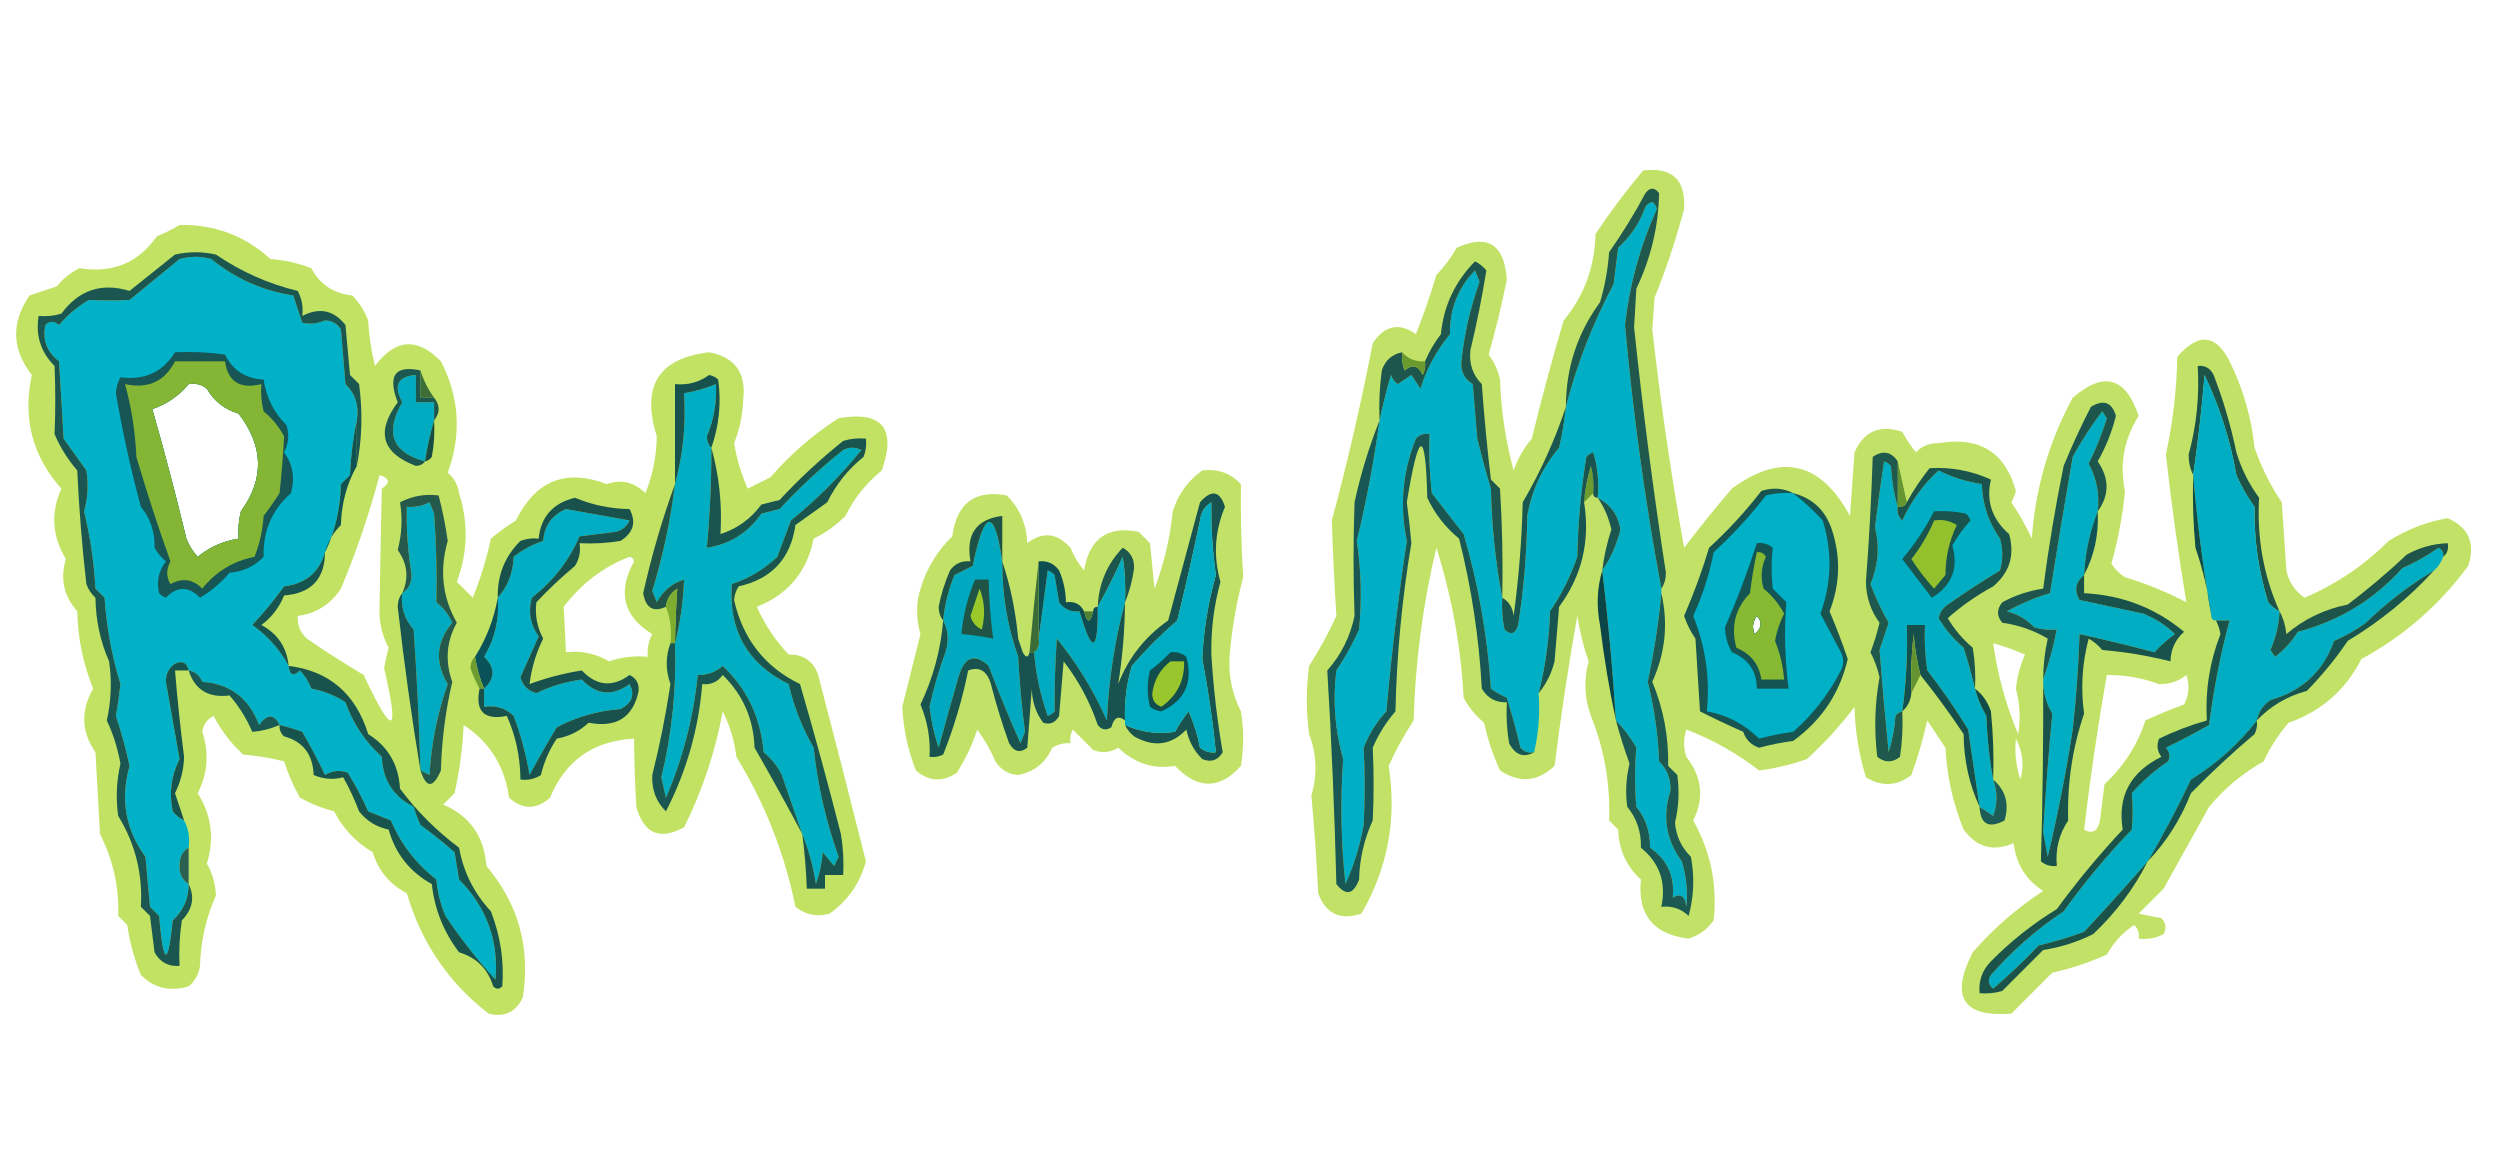 <?xml version="1.0" encoding="UTF-8"?>
<!DOCTYPE svg PUBLIC "-//W3C//DTD SVG 1.1//EN" "http://www.w3.org/Graphics/SVG/1.1/DTD/svg11.dtd">
<svg xmlns="http://www.w3.org/2000/svg" version="1.1" width="550px" height="255px" style="shape-rendering:geometricPrecision; text-rendering:geometricPrecision; image-rendering:optimizeQuality; fill-rule:evenodd; clip-rule:evenodd" xmlns:xlink="http://www.w3.org/1999/xlink">
<g><path style="opacity:0.713" fill="#a9d629" d="M 361.5,37.5 C 367.894,36.727 370.894,39.56 370.5,46C 368.739,52.615 366.573,59.115 364,65.5C 363.833,67.833 363.667,70.167 363.5,72.5C 365.326,88.576 367.66,104.576 370.5,120.5C 373.899,116.06 377.399,111.726 381,107.5C 391.841,99.551 400.507,101.551 407,113.5C 407.333,108.833 407.667,104.167 408,99.5C 410.072,94.857 413.572,93.357 418.5,95C 419.376,96.586 420.376,98.086 421.5,99.5C 422.852,98.104 424.519,97.437 426.5,97.5C 435.469,95.972 441.136,99.472 443.5,108C 443.265,108.873 442.931,109.707 442.5,110.5C 444.2,113.039 445.7,115.705 447,118.5C 447.779,107.43 450.779,97.097 456,87.5C 462.83,81.61 467.664,82.944 470.5,91.5C 467.255,96.694 466.255,102.194 467.5,108C 466.979,113.419 465.979,118.752 464.5,124C 465.272,125.221 466.272,126.221 467.5,127C 472.185,128.403 476.685,130.236 481,132.5C 479.222,121.813 477.722,110.979 476.5,100C 478.039,92.93 478.872,85.763 479,78.5C 483.861,72.874 487.861,73.541 491,80.5C 493.685,86.221 495.352,92.221 496,98.5C 497.488,102.81 499.488,106.81 502,110.5C 502.333,115.5 502.667,120.5 503,125.5C 503.546,128.042 504.879,130.042 507,131.5C 513.978,128.52 520.145,124.353 525.5,119C 529.612,116.432 533.945,114.765 538.5,114C 543.143,116.072 544.643,119.572 543,124.5C 536.692,133.072 528.859,139.906 519.5,145C 516.022,151.813 510.688,156.48 503.5,159C 501.273,161.564 499.439,164.397 498,167.5C 493.416,170.08 489.416,173.413 486,177.5C 482.681,183.468 479.348,189.468 476,195.5C 474.167,197.333 472.333,199.167 470.5,201C 472.167,201.333 473.833,201.667 475.5,202C 476.517,203.049 476.684,204.216 476,205.5C 474.301,206.406 472.467,206.739 470.5,206.5C 470.719,205.325 470.386,204.325 469.5,203.5C 466.976,205.19 464.976,207.357 463.5,210C 459.637,211.732 455.637,213.066 451.5,214C 448.5,217 445.5,220 442.5,223C 431.819,223.837 428.986,219.337 434,209.5C 438.524,204.312 443.691,199.812 449.5,196C 445.709,193.599 443.542,190.099 443,185.5C 438.533,187.433 434.867,186.433 432,182.5C 429.648,176.743 428.315,170.743 428,164.5C 426.667,162.5 425.333,160.5 424,158.5C 423.084,162.574 421.918,166.574 420.5,170.5C 417.326,172.969 413.993,173.136 410.5,171C 408.941,165.917 408.108,160.751 408,155.5C 404.831,159.7 401.331,163.533 397.5,167C 394.108,168.205 390.608,169.039 387,169.5C 382.162,165.744 376.829,162.744 371,160.5C 370.333,162.5 370.333,164.5 371,166.5C 374.466,170.973 374.966,175.639 372.5,180.5C 376.358,187.336 377.858,194.669 377,202.5C 375.607,204.446 373.774,205.779 371.5,206.5C 363.731,205.568 360.231,201.235 361,193.5C 357.801,190.584 356.134,186.917 356,182.5C 355.333,181.833 354.667,181.167 354,180.5C 354.294,172.498 352.961,164.832 350,157.5C 348.565,153.518 348.398,149.518 349.5,145.5C 348.359,142.245 347.526,138.911 347,135.5C 345.066,146.405 343.399,157.405 342,168.5C 338.264,172.012 334.264,172.345 330,169.5C 328.449,166.132 327.283,162.632 326.5,159C 324.646,157.477 323.146,155.644 322,153.5C 321.399,142.227 319.399,131.227 316,120.5C 313.022,132.986 311.356,145.653 311,158.5C 308.896,161.71 307.063,165.043 305.5,168.5C 307.34,180.117 305.34,190.95 299.5,201C 294.831,202.538 291.664,201.038 290,196.5C 289.656,189.321 289.156,182.155 288.5,175C 289.851,170.42 289.685,165.92 288,161.5C 287.333,156.5 287.333,151.5 288,146.5C 290.254,142.993 292.254,139.327 294,135.5C 293.558,128.51 293.224,121.51 293,114.5C 296.485,101.564 299.485,88.564 302,75.5C 304.63,71.573 307.797,70.907 311.5,73.5C 313.184,69.284 314.684,64.951 316,60.5C 317.743,58.679 319.243,56.679 320.5,54.5C 327.308,51.417 330.974,53.75 331.5,61.5C 330.405,67.047 329.072,72.547 327.5,78C 328.713,79.63 329.546,81.464 330,83.5C 330.223,90.294 331.223,96.961 333,103.5C 333.901,100.929 335.234,98.596 337,96.5C 339.121,87.775 341.454,79.108 344,70.5C 348.532,65.036 350.865,58.702 351,51.5C 354.289,46.548 357.789,41.881 361.5,37.5 Z M 386.5,135.5 C 387.797,136.849 387.63,138.182 386,139.5C 385.421,138.072 385.588,136.738 386.5,135.5 Z M 438.5,141.5 C 440.859,142.176 443.192,143.009 445.5,144C 444.449,146.369 443.782,148.869 443.5,151.5C 444.379,154.812 444.546,158.145 444,161.5C 441.272,155.054 439.439,148.388 438.5,141.5 Z M 463.5,148.5 C 467.472,148.468 471.306,149.134 475,150.5C 477.261,150.561 479.261,149.894 481,148.5C 481.758,150.769 481.591,152.936 480.5,155C 477.595,156.037 474.761,157.204 472,158.5C 470.214,163.952 467.214,168.618 463,172.5C 462.667,175.167 462.333,177.833 462,180.5C 461.492,182.904 460.325,183.571 458.5,182.5C 459.844,171.071 461.511,159.738 463.5,148.5 Z M 443.5,162.5 C 444.999,165.342 445.333,168.342 444.5,171.5C 443.516,168.572 443.183,165.572 443.5,162.5 Z"/></g>
<g><path style="opacity:1" fill="#00afc5" d="M 365.5,129.5 C 365.5,129.833 365.5,130.167 365.5,130.5C 364.899,136.949 363.899,143.449 362.5,150C 363.931,155.734 364.764,161.567 365,167.5C 366.783,169.289 367.616,171.456 367.5,174C 365.688,179.626 366.521,184.793 370,189.5C 370.997,192.801 371.33,196.134 371,199.5C 370.716,197.114 369.716,196.448 368,197.5C 368.484,192.804 366.817,189.137 363,186.5C 363.057,183.028 362.057,180.028 360,177.5C 359.637,173.134 359.637,168.801 360,164.5C 358.723,162.253 357.223,160.253 355.5,158.5C 354.807,147.422 353.807,136.422 352.5,125.5C 354.323,122.873 355.657,119.873 356.5,116.5C 356.019,113.348 354.353,111.015 351.5,109.5C 351.82,106.102 351.487,102.768 350.5,99.5C 349.914,99.709 349.414,100.043 349,100.5C 347.818,107.771 347.151,115.104 347,122.5C 345.512,126.81 343.512,130.81 341,134.5C 340.824,140.638 339.991,146.638 338.5,152.5C 338.818,157.032 338.485,161.366 337.5,165.5C 336.325,165.719 335.325,165.386 334.5,164.5C 333.627,160.801 332.627,157.135 331.5,153.5C 330.252,152.96 329.085,152.293 328,151.5C 327.249,139.923 325.249,128.59 322,117.5C 319.667,114.5 317.333,111.5 315,108.5C 314.501,104.179 314.334,99.846 314.5,95.5C 313.325,95.281 312.325,95.614 311.5,96.5C 308.553,103.799 307.887,111.299 309.5,119C 307.62,131.448 306.12,143.948 305,156.5C 302.833,158.83 301.166,161.497 300,164.5C 300.3,170.147 300.3,175.814 300,181.5C 299.193,186.048 297.86,190.382 296,194.5C 295.018,185.315 294.852,176.149 295.5,167C 293.677,160.633 293.177,154.133 294,147.5C 295.935,144.629 297.601,141.629 299,138.5C 299.632,131.984 299.466,125.484 298.5,119C 300.614,110.264 302.28,101.431 303.5,92.5C 304.171,89.242 305.004,85.909 306,82.5C 306.308,83.308 306.808,83.975 307.5,84.5C 308.5,83.833 309.5,83.167 310.5,82.5C 311.167,83.5 311.833,84.5 312.5,85.5C 313.832,81.177 315.999,77.177 319,73.5C 318.894,68.048 320.728,63.382 324.5,59.5C 324.833,60.333 325.167,61.167 325.5,62C 323.473,67.658 322.139,73.491 321.5,79.5C 321.307,81.688 322.141,83.355 324,84.5C 324.333,88.5 324.667,92.5 325,96.5C 325.919,100.241 326.919,103.908 328,107.5C 328.174,115.717 329.007,123.717 330.5,131.5C 330.337,133.857 330.503,136.19 331,138.5C 332.395,139.815 333.395,139.481 334,137.5C 335.235,129.577 335.902,121.577 336,113.5C 336.994,107.847 339.327,102.847 343,98.5C 343.696,95.522 344.196,92.522 344.5,89.5C 346.89,80.179 350.39,71.179 355,62.5C 355.333,59.833 355.667,57.167 356,54.5C 358.744,52.016 360.744,49.016 362,45.5C 363.156,44.007 363.99,44.174 364.5,46C 360.822,54.172 358.489,62.672 357.5,71.5C 359.257,91.058 361.923,110.392 365.5,129.5 Z"/></g>
<g><path style="opacity:0.73" fill="#aad729" d="M 39.5,49.5 C 47.199,49.343 53.866,51.843 59.5,57C 62.466,57.193 65.466,57.86 68.5,59C 70.349,62.558 73.349,64.558 77.5,65C 79.041,66.579 80.208,68.413 81,70.5C 81.176,73.882 81.676,77.215 82.5,80.5C 86.986,74.499 91.819,74.166 97,79.5C 101.075,87.39 101.575,95.556 98.5,104C 99.893,105.171 100.727,106.671 101,108.5C 103.076,115.115 102.909,121.615 100.5,128C 101.667,129.167 102.833,130.333 104,131.5C 105.71,127.289 107.043,122.956 108,118.5C 109.745,117.044 111.578,115.711 113.5,114.5C 117.823,105.73 124.49,103.063 133.5,106.5C 136.68,105.388 139.514,106.054 142,108.5C 143.599,104.503 144.433,100.336 144.5,96C 141.025,84.975 144.858,78.808 156,77.5C 161.713,78.561 164.213,82.061 163.5,88C 163.386,91.289 162.719,94.456 161.5,97.5C 162.077,100.976 163.077,104.309 164.5,107.5C 166.167,106.667 167.833,105.833 169.5,105C 173.909,99.92 178.909,95.586 184.5,92C 194.088,90.372 197.254,94.205 194,103.5C 190.604,106.232 187.937,109.565 186,113.5C 183.945,115.555 181.612,117.221 179,118.5C 177.556,125.777 173.389,130.777 166.5,133.5C 168.245,137.408 170.578,140.908 173.5,144C 176.767,143.937 178.934,145.437 180,148.5C 183.56,162.125 187.06,175.791 190.5,189.5C 189.229,194.276 186.563,198.109 182.5,201C 179.743,201.782 177.243,201.282 175,199.5C 172.612,187.725 168.278,176.725 162,166.5C 161.578,162.991 160.578,159.657 159,156.5C 157.382,165.354 154.549,173.854 150.5,182C 145.136,184.924 141.636,183.424 140,177.5C 139.692,172.378 139.525,167.378 139.5,162.5C 130.545,162.97 124.378,167.303 121,175.5C 118,178.167 115,178.167 112,175.5C 111.046,168.572 107.713,163.239 102,159.5C 101.783,164.455 101.116,169.455 100,174.5C 99.167,175.333 98.333,176.167 97.5,177C 103.357,179.511 106.524,184.011 107,190.5C 114.08,198.875 116.746,208.542 115,219.5C 113.456,222.689 110.956,223.855 107.5,223C 98.664,216.183 92.664,207.35 89.5,196.5C 85.741,194.573 83.241,191.573 82,187.5C 78.308,185.308 75.475,182.308 73.5,178.5C 70.855,177.808 68.355,176.808 66,175.5C 64.555,172.945 63.389,170.279 62.5,167.5C 59.557,166.756 56.557,166.256 53.5,166C 50.798,163.498 48.631,160.665 47,157.5C 45.558,158.212 44.725,159.379 44.5,161C 46.037,165.657 45.704,170.157 43.5,174.5C 46.539,179.352 47.206,184.518 45.5,190C 46.749,192.166 47.416,194.499 47.5,197C 45.321,201.903 44.155,207.069 44,212.5C 43.727,214.329 42.893,215.829 41.5,217C 37.409,218.227 33.909,217.394 31,214.5C 29.534,210.971 28.534,207.305 28,203.5C 27.333,202.833 26.667,202.167 26,201.5C 26.212,195.126 24.879,189.126 22,183.5C 21.667,177.5 21.333,171.5 21,165.5C 17.89,161.018 17.724,156.351 20.5,151.5C 18.284,146.059 17.117,140.392 17,134.5C 14.024,131.101 13.191,127.267 14.5,123C 11.444,117.968 11.111,112.802 13.5,107.5C 7.119,100.311 4.952,91.978 7,82.5C 2.577,76.794 2.411,70.961 6.5,65C 8.5,64.333 10.5,63.667 12.5,63C 13.878,61.287 15.545,59.953 17.5,59C 24.724,60.186 30.39,57.853 34.5,52C 36.315,51.243 37.981,50.41 39.5,49.5 Z M 83.5,104.5 C 85.76,105.238 85.927,106.238 84,107.5C 83.807,116.248 83.64,124.914 83.5,133.5C 83.346,136.749 84.012,139.749 85.5,142.5C 85.103,143.986 84.769,145.486 84.5,147C 87.986,161.825 86.486,162.325 80,148.5C 75.749,145.958 71.582,143.291 67.5,140.5C 66.05,139.15 65.383,137.484 65.5,135.5C 69.536,134.98 72.703,132.98 75,129.5C 78.427,121.326 81.26,112.992 83.5,104.5 Z M 41.5,84.5 C 42.978,84.238 44.311,84.571 45.5,85.5C 47.091,88.256 49.425,90.089 52.5,91C 58.019,98.197 58.186,105.364 53,112.5C 52.505,114.473 52.338,116.473 52.5,118.5C 49.148,119.008 46.148,120.342 43.5,122.5C 42.416,121.335 41.583,120.002 41,118.5C 38.68,108.838 36.18,99.338 33.5,90C 36.721,88.896 39.388,87.063 41.5,84.5 Z M 138.5,122.5 C 139.043,122.56 139.376,122.893 139.5,123.5C 135.787,130.253 137.12,135.587 143.5,139.5C 142.691,141.071 142.357,142.738 142.5,144.5C 139.552,144.223 136.719,144.556 134,145.5C 131.096,143.773 127.93,143.107 124.5,143.5C 124.368,140.111 124.201,136.777 124,133.5C 127.96,128.334 132.793,124.667 138.5,122.5 Z"/></g>
<g><path style="opacity:1" fill="#21584e" d="M 365.5,129.5 C 361.923,110.392 359.257,91.058 357.5,71.5C 358.489,62.672 360.822,54.172 364.5,46C 363.99,44.174 363.156,44.007 362,45.5C 360.744,49.016 358.744,52.016 356,54.5C 355.667,57.167 355.333,59.833 355,62.5C 350.39,71.179 346.89,80.179 344.5,89.5C 344.496,81.011 346.996,73.345 352,66.5C 353.073,62.916 353.74,59.25 354,55.5C 356.917,51.334 359.584,47.001 362,42.5C 363,41.167 364,41.167 365,42.5C 364.865,49.801 363.198,56.801 360,63.5C 359.833,66.333 359.667,69.167 359.5,72C 361.404,90.148 363.738,108.148 366.5,126C 366.486,127.385 366.152,128.551 365.5,129.5 Z"/></g>
<g><path style="opacity:1" fill="#00b1c8" d="M 78.5,92.5 C 77.676,96.312 77.176,100.312 77,104.5C 76.333,105.167 75.667,105.833 75,106.5C 74.882,111.901 73.716,116.901 71.5,121.5C 70.226,125.931 67.226,128.431 62.5,129C 60.355,131.979 58.022,134.812 55.5,137.5C 58.867,139.867 61.533,142.867 63.5,146.5C 63.706,148.549 64.539,148.883 66,147.5C 67.084,148.665 67.917,149.998 68.5,151.5C 71.257,152.029 73.757,153.029 76,154.5C 77.674,159.188 80.341,163.188 84,166.5C 84.201,171.575 86.535,175.242 91,177.5C 91.402,178.872 91.902,180.205 92.5,181.5C 95.091,183.38 97.591,185.38 100,187.5C 100.333,189.5 100.667,191.5 101,193.5C 107.065,199.624 109.732,206.957 109,215.5C 105.013,211.169 101.347,206.502 98,201.5C 96.908,198.956 96.241,196.289 96,193.5C 91.518,190.022 88.184,185.688 86,180.5C 84.333,179.833 82.667,179.167 81,178.5C 79.682,175.523 78.182,172.69 76.5,170C 74.765,169.349 73.098,169.515 71.5,170.5C 69.95,167.232 68.283,164.065 66.5,161C 64.846,160.392 63.179,159.892 61.5,159.5C 60.304,157.019 58.804,157.019 57,159.5C 54.795,153.615 50.629,150.449 44.5,150C 43.922,148.583 42.922,147.75 41.5,147.5C 41.157,145.775 40.157,145.275 38.5,146C 37.106,146.956 36.439,148.289 36.5,150C 37.5,155.667 38.5,161.333 39.5,167C 37.654,170.599 37.154,174.432 38,178.5C 38.708,179.381 39.542,180.047 40.5,180.5C 41.461,182.265 41.795,184.265 41.5,186.5C 40.275,187.152 39.608,188.319 39.5,190C 39.307,192.008 39.974,193.508 41.5,194.5C 41.519,197.659 40.352,200.326 38,202.5C 36.94,212.823 35.94,212.49 35,201.5C 34.333,200.833 33.667,200.167 33,199.5C 32.667,195.833 32.333,192.167 32,188.5C 27.605,182.492 26.438,175.825 28.5,168.5C 27.699,164.765 26.699,161.099 25.5,157.5C 25.915,155.178 26.248,152.845 26.5,150.5C 24.605,144.312 23.439,137.978 23,131.5C 22.333,130.833 21.667,130.167 21,129.5C 20.692,123.752 19.859,118.085 18.5,112.5C 19.332,109.518 19.499,106.518 19,103.5C 17.333,101.167 15.667,98.833 14,96.5C 13.667,90.833 13.333,85.167 13,79.5C 10.293,77.428 9.293,74.761 10,71.5C 10.85,70.576 11.85,70.576 13,71.5C 14.853,69.315 17.02,67.482 19.5,66C 22.486,66.128 25.486,66.128 28.5,66C 32.167,63 35.833,60 39.5,57C 41.833,56.333 44.167,56.333 46.5,57C 51.773,61.303 57.773,63.97 64.5,65C 65.167,67 65.833,69 66.5,71C 68.179,71.395 69.845,71.228 71.5,70.5C 73.029,70.529 74.196,71.195 75,72.5C 75.333,76.5 75.667,80.5 76,84.5C 78.203,86.669 79.037,89.335 78.5,92.5 Z M 41.5,84.5 C 39.388,87.063 36.721,88.896 33.5,90C 36.18,99.338 38.68,108.838 41,118.5C 41.583,120.002 42.416,121.335 43.5,122.5C 46.148,120.342 49.148,119.008 52.5,118.5C 52.338,116.473 52.505,114.473 53,112.5C 58.186,105.364 58.019,98.197 52.5,91C 49.425,90.089 47.091,88.256 45.5,85.5C 44.311,84.571 42.978,84.238 41.5,84.5 Z"/></g>
<g><path style="opacity:1" fill="#1e564d" d="M 330.5,131.5 C 329.007,123.717 328.174,115.717 328,107.5C 326.919,103.908 325.919,100.241 325,96.5C 324.667,92.5 324.333,88.5 324,84.5C 322.141,83.355 321.307,81.688 321.5,79.5C 322.139,73.491 323.473,67.658 325.5,62C 325.167,61.167 324.833,60.333 324.5,59.5C 320.728,63.382 318.894,68.048 319,73.5C 315.999,77.177 313.832,81.177 312.5,85.5C 311.833,84.5 311.167,83.5 310.5,82.5C 309.5,83.167 308.5,83.833 307.5,84.5C 306.808,83.975 306.308,83.308 306,82.5C 305.004,85.909 304.171,89.242 303.5,92.5C 303.335,88.818 303.501,85.152 304,81.5C 304.748,79.249 306.248,77.916 308.5,77.5C 308.343,78.873 308.51,80.207 309,81.5C 310.714,80.075 312.047,80.408 313,82.5C 313.483,81.552 313.649,80.552 313.5,79.5C 314.391,77.391 315.558,75.391 317,73.5C 317.606,67.288 320.106,61.955 324.5,57.5C 325.478,57.977 326.311,58.643 327,59.5C 326.066,65.323 324.9,71.156 323.5,77C 323.148,79.978 323.982,82.478 326,84.5C 326.501,91.516 327.168,98.516 328,105.5C 328.667,106.167 329.333,106.833 330,107.5C 330.5,115.493 330.666,123.493 330.5,131.5 Z"/></g>
<g><path style="opacity:1" fill="#6b9a31" d="M 308.5,77.5 C 309.779,78.968 311.446,79.635 313.5,79.5C 313.649,80.552 313.483,81.552 313,82.5C 312.047,80.408 310.714,80.075 309,81.5C 308.51,80.207 308.343,78.873 308.5,77.5 Z"/></g>
<g><path style="opacity:1" fill="#00aac0" d="M 95.5,92.5 C 94.656,95.345 93.99,98.345 93.5,101.5C 86.288,99.56 84.621,95.226 88.5,88.5C 86.495,84.81 87.495,82.81 91.5,82.5C 91.5,84.5 91.5,86.5 91.5,88.5C 92.833,88.5 94.167,88.5 95.5,88.5C 95.5,89.833 95.5,91.167 95.5,92.5 Z"/></g>
<g><path style="opacity:1" fill="#3c6e36" d="M 92.5,81.5 C 93.158,83.639 94.158,85.639 95.5,87.5C 94.5,87.5 93.5,87.5 92.5,87.5C 92.5,85.5 92.5,83.5 92.5,81.5 Z"/></g>
<g><path style="opacity:1" fill="#00aec4" d="M 156.5,98.5 C 156.521,105.854 156.187,113.187 155.5,120.5C 160.516,119.757 164.516,117.257 167.5,113C 168.833,112.667 170.167,112.333 171.5,112C 175.866,107.299 180.533,102.966 185.5,99C 186.833,98.333 188.167,98.333 189.5,99C 184.895,104.694 179.728,109.86 174,114.5C 173,117.167 172,119.833 171,122.5C 168.117,125.24 164.784,127.24 161,128.5C 160.27,138.714 164.436,146.047 173.5,150.5C 174.644,155.432 176.478,160.099 179,164.5C 179.88,172.737 181.714,180.737 184.5,188.5C 184.167,189.167 183.833,189.833 183.5,190.5C 182.667,189.5 181.833,188.5 181,187.5C 180.814,189.9 180.314,192.234 179.5,194.5C 178.905,190.592 177.905,186.926 176.5,183.5C 175.021,179.198 173.521,174.865 172,170.5C 171.047,168.545 169.713,166.878 168,165.5C 167.352,157.877 164.352,151.543 159,146.5C 157.403,147.885 155.57,148.551 153.5,148.5C 152.548,157.907 150.214,166.907 146.5,175.5C 146.167,174 145.833,172.5 145.5,171C 147.846,161.317 148.846,151.484 148.5,141.5C 149.644,137.036 150.31,132.37 150.5,127.5C 147.899,128.28 145.899,129.946 144.5,132.5C 144.167,131.667 143.833,130.833 143.5,130C 145.856,122.329 147.523,114.495 148.5,106.5C 150.266,100.091 150.932,93.424 150.5,86.5C 152.929,86.116 155.263,85.449 157.5,84.5C 157.715,88.501 157.048,92.335 155.5,96C 155.528,97.07 155.861,97.903 156.5,98.5 Z"/></g>
<g><path style="opacity:1" fill="#1c5248" d="M 501.5,134.5 C 500.542,134.047 499.708,133.381 499,132.5C 496.883,125.757 495.883,118.757 496,111.5C 494.414,109.33 493.08,106.996 492,104.5C 490.672,96.85 488.339,89.516 485,82.5C 484.398,89.878 483.565,97.211 482.5,104.5C 481.842,103.207 481.508,101.707 481.5,100C 483.226,93.704 483.893,87.204 483.5,80.5C 485.124,80.36 486.29,81.027 487,82.5C 489.131,88.024 490.798,93.691 492,99.5C 493.104,103.167 494.771,106.5 497,109.5C 496.492,118.371 497.992,126.704 501.5,134.5 Z"/></g>
<g><path style="opacity:1" fill="#1c5750" d="M 92.5,81.5 C 92.5,83.5 92.5,85.5 92.5,87.5C 93.5,87.5 94.5,87.5 95.5,87.5C 96.833,89.167 96.833,90.833 95.5,92.5C 95.5,91.167 95.5,89.833 95.5,88.5C 94.167,88.5 92.833,88.5 91.5,88.5C 91.5,86.5 91.5,84.5 91.5,82.5C 87.495,82.81 86.495,84.81 88.5,88.5C 84.621,95.226 86.288,99.56 93.5,101.5C 93.083,102.124 92.416,102.457 91.5,102.5C 83.998,99.671 82.664,95.004 87.5,88.5C 85.225,82.623 86.892,80.29 92.5,81.5 Z"/></g>
<g><path style="opacity:1" fill="#17524f" d="M 156.5,98.5 C 155.861,97.903 155.528,97.07 155.5,96C 157.048,92.335 157.715,88.501 157.5,84.5C 155.263,85.449 152.929,86.116 150.5,86.5C 150.932,93.424 150.266,100.091 148.5,106.5C 148.5,99.167 148.5,91.833 148.5,84.5C 151.29,84.778 153.79,84.111 156,82.5C 156.772,82.645 157.439,82.978 158,83.5C 158.708,88.629 158.208,93.629 156.5,98.5 Z"/></g>
<g><path style="opacity:1" fill="#00adc3" d="M 501.5,134.5 C 501.353,137.443 500.687,140.276 499.5,143C 499.833,143.5 500.167,144 500.5,144.5C 502.507,142.992 504.174,141.158 505.5,139C 514.601,136.619 522.268,131.953 528.5,125C 531.329,123.753 533.995,122.253 536.5,120.5C 537.298,120.957 537.631,121.624 537.5,122.5C 537.068,123.71 536.401,124.71 535.5,125.5C 530.11,128.71 525.11,132.544 520.5,137C 518.33,138.586 515.996,139.92 513.5,141C 511.122,147.708 506.456,152.042 499.5,154C 497.859,155.129 496.859,156.629 496.5,158.5C 492.483,163.68 487.65,168.013 482,171.5C 479.077,177.681 475.911,183.681 472.5,189.5C 467.967,194.688 463.301,199.855 458.5,205C 455.226,206.202 451.893,207.202 448.5,208C 445.318,211.349 441.985,214.516 438.5,217.5C 437.417,216.635 437.251,215.635 438,214.5C 442.69,209.146 448.023,204.479 454,200.5C 458.503,194.21 463.503,188.21 469,182.5C 469.253,179.8 469.253,177.133 469,174.5C 471.371,171.794 474.037,169.461 477,167.5C 477.492,166.451 477.326,165.451 476.5,164.5C 479.729,162.926 482.896,161.259 486,159.5C 486.982,151.725 488.482,144.058 490.5,136.5C 489.5,136.5 488.5,136.5 487.5,136.5C 486.833,136.5 486.5,136.167 486.5,135.5C 484.698,125.144 483.364,114.81 482.5,104.5C 483.565,97.211 484.398,89.878 485,82.5C 488.339,89.516 490.672,96.85 492,104.5C 493.08,106.996 494.414,109.33 496,111.5C 495.883,118.757 496.883,125.757 499,132.5C 499.708,133.381 500.542,134.047 501.5,134.5 Z"/></g>
<g><path style="opacity:1" fill="#00adc3" d="M 461.5,112.5 C 459.754,116.889 458.754,121.556 458.5,126.5C 456.595,128.049 456.261,129.882 457.5,132C 462.167,133 466.833,134 471.5,135C 474.154,136.045 476.488,137.545 478.5,139.5C 476.831,140.671 475.331,142.004 474,143.5C 468.464,142.044 462.964,140.711 457.5,139.5C 457.271,146.515 456.771,153.515 456,160.5C 454.553,169.86 452.72,179.193 450.5,188.5C 450.167,186.667 449.833,184.833 449.5,183C 450.027,174.307 450.694,165.64 451.5,157C 450.129,154.681 449.462,152.181 449.5,149.5C 450.733,145.994 451.733,142.327 452.5,138.5C 450.801,138.66 449.134,138.494 447.5,138C 445.865,136.252 443.865,135.085 441.5,134.5C 444.552,132.813 447.719,131.48 451,130.5C 452.592,120.523 454.259,110.523 456,100.5C 457.931,96.96 460.098,93.626 462.5,90.5C 462.833,91 463.167,91.5 463.5,92C 462.443,95.446 461.11,98.779 459.5,102C 461.261,105.225 461.928,108.725 461.5,112.5 Z"/></g>
<g><path style="opacity:1" fill="#164c41" d="M 95.5,92.5 C 95.664,95.187 95.497,97.854 95,100.5C 94.617,101.056 94.117,101.389 93.5,101.5C 93.99,98.345 94.656,95.345 95.5,92.5 Z"/></g>
<g><path style="opacity:1" fill="#1e564e" d="M 461.5,112.5 C 461.928,108.725 461.261,105.225 459.5,102C 461.11,98.779 462.443,95.446 463.5,92C 463.167,91.5 462.833,91 462.5,90.5C 460.098,93.626 457.931,96.96 456,100.5C 454.259,110.523 452.592,120.523 451,130.5C 447.719,131.48 444.552,132.813 441.5,134.5C 443.865,135.085 445.865,136.252 447.5,138C 449.134,138.494 450.801,138.66 452.5,138.5C 451.733,142.327 450.733,145.994 449.5,149.5C 449.508,146.455 449.841,143.455 450.5,140.5C 447.476,138.69 444.142,137.523 440.5,137C 439.253,135.542 439.253,134.042 440.5,132.5C 443.356,130.956 446.356,129.956 449.5,129.5C 450.669,120.519 452.169,111.519 454,102.5C 455.799,98.117 457.799,93.783 460,89.5C 462.786,87.816 464.62,88.483 465.5,91.5C 464.613,95.04 463.279,98.373 461.5,101.5C 464.086,105.267 464.086,108.933 461.5,112.5 Z"/></g>
<g><path style="opacity:1" fill="#00adc3" d="M 417.5,111.5 C 417.281,112.675 417.614,113.675 418.5,114.5C 420.445,110.264 423.112,106.597 426.5,103.5C 429.484,105.001 432.651,106.001 436,106.5C 436.144,110.931 437.477,114.931 440,118.5C 440.667,120.833 440.667,123.167 440,125.5C 436.115,127.863 432.281,130.363 428.5,133C 427.426,133.739 426.759,134.739 426.5,136C 427.944,138.449 429.778,140.615 432,142.5C 432.973,145.579 433.806,148.579 434.5,151.5C 435.045,153.593 435.878,155.593 437,157.5C 437.174,162.351 437.674,167.018 438.5,171.5C 439.449,174.208 439.449,176.874 438.5,179.5C 437.482,178.807 436.482,178.141 435.5,177.5C 434.69,171.859 433.856,166.193 433,160.5C 430.247,155.992 427.247,151.659 424,147.5C 423.502,144.183 423.335,140.85 423.5,137.5C 422.167,137.5 420.833,137.5 419.5,137.5C 419.705,143.878 419.372,150.211 418.5,156.5C 417.883,156.611 417.383,156.944 417,157.5C 416.818,160.226 416.318,162.893 415.5,165.5C 414.75,158.001 414.084,150.501 413.5,143C 414.167,141 414.833,139 415.5,137C 413.936,134.271 412.603,131.438 411.5,128.5C 413.226,124.399 413.559,120.232 412.5,116C 413.09,111.168 413.757,106.335 414.5,101.5C 415.086,101.709 415.586,102.043 416,102.5C 416.181,105.695 416.681,108.695 417.5,111.5 Z"/></g>
<g><path style="opacity:0.71" fill="#a9d629" d="M 264.5,103.5 C 267.862,103.07 270.695,104.07 273,106.5C 272.919,113.363 273.086,120.196 273.5,127C 271.97,132.752 270.97,138.585 270.5,144.5C 270.253,148.741 271.087,152.741 273,156.5C 273.667,160.5 273.667,164.5 273,168.5C 268.329,173.711 263.496,173.711 258.5,168.5C 253.795,169.275 249.628,167.941 246,164.5C 244.274,165.576 242.441,165.743 240.5,165C 239,163.5 237.5,162 236,160.5C 235.517,161.448 235.351,162.448 235.5,163.5C 234.07,163.421 232.736,163.754 231.5,164.5C 230.015,167.823 227.515,169.823 224,170.5C 221.849,170.357 220.182,169.357 219,167.5C 217.92,165.004 216.586,162.67 215,160.5C 213.901,163.864 212.401,167.03 210.5,170C 207.366,172.12 204.366,171.954 201.5,169.5C 199.734,165.006 198.734,160.339 198.5,155.5C 199.812,150.194 201.146,144.86 202.5,139.5C 201.732,136.846 201.566,134.179 202,131.5C 203.198,126.2 205.698,121.7 209.5,118C 210.461,110.684 214.461,107.684 221.5,109C 224.348,111.866 225.848,115.366 226,119.5C 229.385,116.891 232.551,117.225 235.5,120.5C 236.248,122.332 237.248,123.999 238.5,125.5C 239.683,118.463 243.683,115.629 250.5,117C 251.333,117.833 252.167,118.667 253,119.5C 253.333,122.833 253.667,126.167 254,129.5C 256.08,124.03 257.413,118.363 258,112.5C 259.222,108.686 261.389,105.686 264.5,103.5 Z"/></g>
<g><path style="opacity:1" fill="#105252" d="M 78.5,92.5 C 78.5,95.833 78.5,99.167 78.5,102.5C 76.281,106.466 75.114,110.8 75,115.5C 73.251,117.257 72.084,119.257 71.5,121.5C 73.716,116.901 74.882,111.901 75,106.5C 75.667,105.833 76.333,105.167 77,104.5C 77.176,100.312 77.676,96.312 78.5,92.5 Z"/></g>
<g><path style="opacity:1" fill="#669631" d="M 417.5,101.5 C 418.167,104.5 418.833,107.5 419.5,110.5C 419.158,111.338 418.492,111.672 417.5,111.5C 417.5,108.167 417.5,104.833 417.5,101.5 Z"/></g>
<g><path style="opacity:1" fill="#175654" d="M 38.5,77.5 C 42.182,77.335 45.848,77.501 49.5,78C 51.188,81.468 54.021,83.302 58,83.5C 58.574,87.436 60.241,90.769 63,93.5C 63.687,95.567 63.52,97.567 62.5,99.5C 64.436,102.208 64.936,105.208 64,108.5C 59.815,112.205 57.815,116.872 58,122.5C 55.958,124.604 53.458,125.771 50.5,126C 48.615,128.222 46.449,130.056 44,131.5C 41.476,128.931 38.976,128.931 36.5,131.5C 35.914,131.291 35.414,130.957 35,130.5C 34.383,127.965 34.883,125.632 36.5,123.5C 35.478,122.646 34.645,121.646 34,120.5C 34.093,117.044 33.093,114.044 31,111.5C 28.769,103.277 26.936,94.944 25.5,86.5C 25.57,85.228 25.903,84.062 26.5,83C 31.808,83.703 35.807,81.87 38.5,77.5 Z M 41.5,84.5 C 39.388,87.063 36.721,88.896 33.5,90C 36.18,99.338 38.68,108.838 41,118.5C 41.583,120.002 42.416,121.335 43.5,122.5C 46.148,120.342 49.148,119.008 52.5,118.5C 52.338,116.473 52.505,114.473 53,112.5C 58.186,105.364 58.019,98.197 52.5,91C 49.425,90.089 47.091,88.256 45.5,85.5C 44.311,84.571 42.978,84.238 41.5,84.5 Z"/></g>
<g><path style="opacity:0.74" fill="#aad729" d="M 38.5,79.5 C 42.167,79.5 45.833,79.5 49.5,79.5C 50.159,83.994 52.825,85.66 57.5,84.5C 57.338,86.527 57.505,88.527 58,90.5C 59.878,92.043 61.378,93.876 62.5,96C 62.292,100.123 61.958,104.29 61.5,108.5C 60.403,110.229 59.236,111.896 58,113.5C 57.794,116.623 57.127,119.623 56,122.5C 51.327,123.421 47.494,125.755 44.5,129.5C 42.417,127.396 40.084,127.062 37.5,128.5C 36.554,126.925 36.554,125.258 37.5,123.5C 34.777,115.929 32.277,108.263 30,100.5C 29.753,94.975 28.92,89.642 27.5,84.5C 32.525,85.611 36.192,83.944 38.5,79.5 Z M 41.5,84.5 C 39.388,87.063 36.721,88.896 33.5,90C 36.18,99.338 38.68,108.838 41,118.5C 41.583,120.002 42.416,121.335 43.5,122.5C 46.148,120.342 49.148,119.008 52.5,118.5C 52.338,116.473 52.505,114.473 53,112.5C 58.186,105.364 58.019,98.197 52.5,91C 49.425,90.089 47.091,88.256 45.5,85.5C 44.311,84.571 42.978,84.238 41.5,84.5 Z"/></g>
<g><path style="opacity:1" fill="#6c9c30" d="M 350.5,108.5 C 349.833,109.167 349.167,109.833 348.5,110.5C 348.678,107.784 349.178,105.117 350,102.5C 350.495,104.473 350.662,106.473 350.5,108.5 Z"/></g>
<g><path style="opacity:1" fill="#1b5650" d="M 351.5,109.5 C 354.353,111.015 356.019,113.348 356.5,116.5C 355.657,119.873 354.323,122.873 352.5,125.5C 352.863,122.437 353.53,119.437 354.5,116.5C 353.943,113.954 352.943,111.621 351.5,109.5 Z"/></g>
<g><path style="opacity:1" fill="#00abc1" d="M 92.5,169.5 C 92.215,159.159 91.715,148.826 91,138.5C 88.977,136.231 88.144,133.564 88.5,130.5C 90.026,129.508 90.693,128.008 90.5,126C 89.715,121.197 89.382,116.363 89.5,111.5C 91.262,111.643 92.929,111.309 94.5,110.5C 94.833,111.333 95.167,112.167 95.5,113C 95.972,119.472 96.139,125.972 96,132.5C 97.563,133.725 98.73,135.225 99.5,137C 95.954,141.24 95.621,145.74 98.5,150.5C 96.206,156.943 94.873,163.61 94.5,170.5C 93.817,170.137 93.15,169.804 92.5,169.5 Z"/></g>
<g><path style="opacity:1" fill="#00adc4" d="M 106.5,151.5 C 108.981,149.213 108.981,146.879 106.5,144.5C 108.883,140.488 109.883,136.155 109.5,131.5C 111.713,129.042 112.879,126.042 113,122.5C 114.932,120.962 117.099,119.795 119.5,119C 119.752,115.645 121.419,113.312 124.5,112C 129.028,112.79 133.694,113.624 138.5,114.5C 137.91,115.799 136.91,116.632 135.5,117C 132.833,117.333 130.167,117.667 127.5,118C 125.213,123.306 121.713,127.806 117,131.5C 116.156,134.606 116.656,137.439 118.5,140C 117.167,143 115.833,146 114.5,149C 115,150.833 116.167,152 118,152.5C 121.12,150.973 124.453,149.973 128,149.5C 131.245,152.919 134.745,153.252 138.5,150.5C 139.725,152.843 139.059,154.677 136.5,156C 131.493,156.386 126.826,157.719 122.5,160C 120.408,163.436 118.408,166.936 116.5,170.5C 115.745,165.994 114.578,161.661 113,157.5C 111.211,155.771 109.044,155.104 106.5,155.5C 106.5,154.167 106.5,152.833 106.5,151.5 Z"/></g>
<g><path style="opacity:1" fill="#00a9bf" d="M 220.5,123.5 C 220.434,130.703 221.601,137.703 224,144.5C 224.287,150.024 224.787,155.524 225.5,161C 225.167,161.833 224.833,162.667 224.5,163.5C 222.02,157.934 219.686,152.267 217.5,146.5C 214.49,143.736 212.324,144.403 211,148.5C 209.455,153.793 207.955,159.127 206.5,164.5C 205.512,161.576 204.846,158.576 204.5,155.5C 205.378,151.411 206.545,147.411 208,143.5C 208.796,140.961 208.629,138.628 207.5,136.5C 207.814,133.053 208.648,129.72 210,126.5C 211.333,125.833 212.667,125.167 214,124.5C 216.579,111.961 218.746,111.628 220.5,123.5 Z"/></g>
<g><path style="opacity:1" fill="#185551" d="M 351.5,109.5 C 350.833,109.5 350.5,109.167 350.5,108.5C 350.662,106.473 350.495,104.473 350,102.5C 349.178,105.117 348.678,107.784 348.5,110.5C 349.859,119.04 348.025,126.707 343,133.5C 342.667,137.5 342.333,141.5 342,145.5C 341.33,148.174 340.163,150.507 338.5,152.5C 339.991,146.638 340.824,140.638 341,134.5C 343.512,130.81 345.512,126.81 347,122.5C 347.151,115.104 347.818,107.771 349,100.5C 349.414,100.043 349.914,99.709 350.5,99.5C 351.487,102.768 351.82,106.102 351.5,109.5 Z"/></g>
<g><path style="opacity:1" fill="#1f584d" d="M 417.5,101.5 C 417.5,104.833 417.5,108.167 417.5,111.5C 416.681,108.695 416.181,105.695 416,102.5C 415.586,102.043 415.086,101.709 414.5,101.5C 413.757,106.335 413.09,111.168 412.5,116C 413.559,120.232 413.226,124.399 411.5,128.5C 412.603,131.438 413.936,134.271 415.5,137C 414.833,139 414.167,141 413.5,143C 414.084,150.501 414.75,158.001 415.5,165.5C 416.318,162.893 416.818,160.226 417,157.5C 417.383,156.944 417.883,156.611 418.5,156.5C 418.665,159.85 418.498,163.183 418,166.5C 416.333,167.833 414.667,167.833 413,166.5C 412.28,160.639 412.446,154.806 413.5,149C 413.067,147.072 412.4,145.239 411.5,143.5C 412.312,141.377 412.978,139.21 413.5,137C 411.554,134.361 410.554,131.361 410.5,128C 411.202,118.847 411.702,109.68 412,100.5C 414.235,99.02 416.068,99.353 417.5,101.5 Z"/></g>
<g><path style="opacity:1" fill="#0f5356" d="M 461.5,112.5 C 461.755,117.568 460.755,122.234 458.5,126.5C 458.754,121.556 459.754,116.889 461.5,112.5 Z"/></g>
<g><path style="opacity:1" fill="#1d564d" d="M 247.5,132.5 C 247.665,129.15 247.498,125.817 247,122.5C 245.312,126.304 243.479,129.97 241.5,133.5C 241.703,128.433 243.536,124.1 247,120.5C 248.734,121.466 249.568,122.966 249.5,125C 249.133,127.708 248.466,130.208 247.5,132.5 Z"/></g>
<g><path style="opacity:1" fill="#225547" d="M 148.5,106.5 C 147.523,114.495 145.856,122.329 143.5,130C 143.833,130.833 144.167,131.667 144.5,132.5C 145.899,129.946 147.899,128.28 150.5,127.5C 150.31,132.37 149.644,137.036 148.5,141.5C 148.566,137.441 148.733,133.441 149,129.5C 147.519,130.471 146.685,131.804 146.5,133.5C 143.72,134.761 142.053,133.761 141.5,130.5C 143.348,122.244 145.681,114.244 148.5,106.5 Z"/></g>
<g><path style="opacity:1" fill="#19544e" d="M 425.5,112.5 C 427.857,112.337 430.19,112.503 432.5,113C 432.957,113.414 433.291,113.914 433.5,114.5C 431.959,116.204 430.625,118.037 429.5,120C 430.929,124.976 429.429,128.809 425,131.5C 422.844,128.675 420.678,125.842 418.5,123C 421.196,119.783 423.53,116.283 425.5,112.5 Z"/></g>
<g><path style="opacity:0.893" fill="#a0ce2a" d="M 425.5,114.5 C 427.288,114.215 428.955,114.548 430.5,115.5C 428.848,118.918 428.015,122.585 428,126.5C 427.167,127.5 426.333,128.5 425.5,129.5C 423.659,127.489 421.992,125.322 420.5,123C 422.55,120.402 424.216,117.569 425.5,114.5 Z"/></g>
<g><path style="opacity:1" fill="#1e5246" d="M 220.5,123.5 C 218.746,111.628 216.579,111.961 214,124.5C 212.667,125.167 211.333,125.833 210,126.5C 208.648,129.72 207.814,133.053 207.5,136.5C 206.853,135.726 206.52,134.726 206.5,133.5C 207.039,130.752 207.872,128.085 209,125.5C 210.11,123.963 211.61,123.297 213.5,123.5C 212.459,117.532 214.792,114.199 220.5,113.5C 220.5,116.833 220.5,120.167 220.5,123.5 Z"/></g>
<g><path style="opacity:1" fill="#00abc1" d="M 247.5,132.5 C 245.254,140.85 243.921,149.517 243.5,158.5C 240.636,151.978 236.969,145.978 232.5,140.5C 232.137,145.786 231.97,151.12 232,156.5C 231.586,156.957 231.086,157.291 230.5,157.5C 228.885,152.947 227.885,148.28 227.5,143.5C 228.404,142.791 228.737,141.791 228.5,140.5C 229.166,135.651 229.833,130.651 230.5,125.5C 231.086,125.709 231.586,126.043 232,126.5C 232.333,128.5 232.667,130.5 233,132.5C 234.11,134.037 235.61,134.703 237.5,134.5C 240.247,143.982 241.581,143.649 241.5,133.5C 243.479,129.97 245.312,126.304 247,122.5C 247.498,125.817 247.665,129.15 247.5,132.5 Z"/></g>
<g><path style="opacity:1" fill="#17534f" d="M 71.5,121.5 C 71.456,127.379 68.456,130.546 62.5,131C 61.427,133.657 59.761,135.823 57.5,137.5C 61.108,139.439 63.108,142.439 63.5,146.5C 61.533,142.867 58.867,139.867 55.5,137.5C 58.022,134.812 60.355,131.979 62.5,129C 67.226,128.431 70.226,125.931 71.5,121.5 Z"/></g>
<g><path style="opacity:1" fill="#0e4b4a" d="M 482.5,104.5 C 483.364,114.81 484.698,125.144 486.5,135.5C 485.874,130.499 484.708,125.499 483,120.5C 482.501,115.177 482.334,109.844 482.5,104.5 Z"/></g>
<g><path style="opacity:1" fill="#1e544a" d="M 537.5,122.5 C 537.631,121.624 537.298,120.957 536.5,120.5C 533.995,122.253 531.329,123.753 528.5,125C 522.268,131.953 514.601,136.619 505.5,139C 504.174,141.158 502.507,142.992 500.5,144.5C 500.167,144 499.833,143.5 499.5,143C 500.687,140.276 501.353,137.443 501.5,134.5C 502.302,135.952 502.802,137.618 503,139.5C 506.857,136.203 511.357,134.036 516.5,133C 521.019,129.571 525.352,125.904 529.5,122C 532.312,120.451 535.312,119.618 538.5,119.5C 538.737,120.791 538.404,121.791 537.5,122.5 Z"/></g>
<g><path style="opacity:1" fill="#1b544c" d="M 434.5,151.5 C 433.806,148.579 432.973,145.579 432,142.5C 429.778,140.615 427.944,138.449 426.5,136C 426.759,134.739 427.426,133.739 428.5,133C 432.281,130.363 436.115,127.863 440,125.5C 440.667,123.167 440.667,120.833 440,118.5C 437.477,114.931 436.144,110.931 436,106.5C 432.651,106.001 429.484,105.001 426.5,103.5C 423.112,106.597 420.445,110.264 418.5,114.5C 417.614,113.675 417.281,112.675 417.5,111.5C 418.492,111.672 419.158,111.338 419.5,110.5C 420.919,107.9 422.585,105.4 424.5,103C 429.214,102.721 433.714,103.554 438,105.5C 436.908,110.225 438.242,114.225 442,117.5C 443.297,122.117 442.13,125.95 438.5,129C 434.871,130.97 431.538,133.304 428.5,136C 429.944,138.449 431.778,140.615 434,142.5C 434.498,145.482 434.665,148.482 434.5,151.5 Z"/></g>
<g><path style="opacity:1" fill="#24594b" d="M 92.5,169.5 C 93.15,169.804 93.817,170.137 94.5,170.5C 94.873,163.61 96.206,156.943 98.5,150.5C 95.621,145.74 95.954,141.24 99.5,137C 98.73,135.225 97.563,133.725 96,132.5C 96.139,125.972 95.972,119.472 95.5,113C 95.167,112.167 94.833,111.333 94.5,110.5C 92.929,111.309 91.262,111.643 89.5,111.5C 89.382,116.363 89.715,121.197 90.5,126C 90.693,128.008 90.026,129.508 88.5,130.5C 89.985,127.185 89.652,124.019 87.5,121C 88.411,117.509 88.578,114.009 88,110.5C 90.694,109.117 93.527,108.617 96.5,109C 97.348,112.256 98.015,115.589 98.5,119C 96.656,125.418 97.323,131.418 100.5,137C 98.209,141.114 97.875,145.447 99.5,150C 98.007,156.398 97.174,162.898 97,169.5C 95.285,173.466 93.785,173.466 92.5,169.5 Z"/></g>
<g><path style="opacity:1" fill="#7ead2f" d="M 148.5,141.5 C 148.167,141.5 147.833,141.5 147.5,141.5C 147.806,138.615 147.473,135.948 146.5,133.5C 146.685,131.804 147.519,130.471 149,129.5C 148.733,133.441 148.566,137.441 148.5,141.5 Z"/></g>
<g><path style="opacity:1" fill="#1f5446" d="M 214.5,127.5 C 215.5,127.5 216.5,127.5 217.5,127.5C 217.586,131.857 217.92,136.19 218.5,140.5C 216.194,140.007 213.861,139.674 211.5,139.5C 211.914,135.343 212.914,131.343 214.5,127.5 Z"/></g>
<g><path style="opacity:1" fill="#1b5750" d="M 78.5,102.5 C 78.5,99.167 78.5,95.833 78.5,92.5C 79.037,89.335 78.203,86.669 76,84.5C 75.667,80.5 75.333,76.5 75,72.5C 74.196,71.195 73.029,70.529 71.5,70.5C 69.845,71.228 68.179,71.395 66.5,71C 65.833,69 65.167,67 64.5,65C 57.773,63.97 51.773,61.303 46.5,57C 44.167,56.333 41.833,56.333 39.5,57C 35.833,60 32.167,63 28.5,66C 25.486,66.128 22.486,66.128 19.5,66C 17.02,67.482 14.853,69.315 13,71.5C 11.85,70.576 10.85,70.576 10,71.5C 9.293,74.761 10.293,77.428 13,79.5C 13.333,85.167 13.667,90.833 14,96.5C 15.667,98.833 17.333,101.167 19,103.5C 19.499,106.518 19.332,109.518 18.5,112.5C 19.859,118.085 20.692,123.752 21,129.5C 21.667,130.167 22.333,130.833 23,131.5C 23.439,137.978 24.605,144.312 26.5,150.5C 26.248,152.845 25.915,155.178 25.5,157.5C 26.699,161.099 27.699,164.765 28.5,168.5C 26.438,175.825 27.605,182.492 32,188.5C 32.333,192.167 32.667,195.833 33,199.5C 33.667,200.167 34.333,200.833 35,201.5C 35.94,212.49 36.94,212.823 38,202.5C 40.352,200.326 41.519,197.659 41.5,194.5C 42.898,197.356 42.398,200.022 40,202.5C 39.502,205.817 39.335,209.15 39.5,212.5C 37.019,212.677 35.186,211.677 34,209.5C 33.667,206.833 33.333,204.167 33,201.5C 32.333,200.833 31.667,200.167 31,199.5C 31.411,192.247 29.744,185.581 26,179.5C 25.46,175.649 25.626,171.815 26.5,168C 25.905,164.659 24.905,161.493 23.5,158.5C 24.465,154.191 24.631,149.857 24,145.5C 22.06,141.104 21.06,136.437 21,131.5C 20.085,130.672 19.419,129.672 19,128.5C 18.043,120.191 17.377,111.858 17,103.5C 14.906,101.079 13.24,98.412 12,95.5C 12.219,90.515 12.219,85.515 12,80.5C 8.966,77.486 7.799,73.819 8.5,69.5C 10.199,69.66 11.866,69.493 13.5,69C 17.343,63.791 22.343,62.124 28.5,64C 31.833,61.333 35.167,58.667 38.5,56C 41.5,55.333 44.5,55.333 47.5,56C 53.07,59.788 59.07,62.455 65.5,64C 66.406,65.7 66.739,67.533 66.5,69.5C 70.261,67.566 73.427,68.233 76,71.5C 76.333,75.167 76.667,78.833 77,82.5C 77.667,83.167 78.333,83.833 79,84.5C 79.819,90.681 79.653,96.681 78.5,102.5 Z"/></g>
<g><path style="opacity:1" fill="#1a5650" d="M 344.5,89.5 C 344.196,92.522 343.696,95.522 343,98.5C 339.327,102.847 336.994,107.847 336,113.5C 335.902,121.577 335.235,129.577 334,137.5C 333.395,139.481 332.395,139.815 331,138.5C 330.503,136.19 330.337,133.857 330.5,131.5C 331.966,132.347 332.8,133.68 333,135.5C 334.121,127.21 334.787,118.876 335,110.5C 338.93,103.77 342.097,96.77 344.5,89.5 Z"/></g>
<g><path style="opacity:1" fill="#185551" d="M 394.5,108.5 C 398.745,109.576 401.578,112.242 403,116.5C 404.994,122.551 404.828,128.551 402.5,134.5C 403.978,137.954 405.311,141.454 406.5,145C 404.761,152.471 400.761,158.471 394.5,163C 391.964,163.339 389.464,163.839 387,164.5C 385.286,163.924 384.119,162.757 383.5,161C 380.274,159.573 377.108,158.073 374,156.5C 373.667,151.167 373.333,145.833 373,140.5C 371.924,138.933 371.091,137.266 370.5,135.5C 372.63,130.61 374.463,125.61 376,120.5C 380.164,116.701 383.997,112.534 387.5,108C 390.039,107.204 392.372,107.371 394.5,108.5 Z M 386.5,135.5 C 385.588,136.738 385.421,138.072 386,139.5C 387.63,138.182 387.797,136.849 386.5,135.5 Z"/></g>
<g><path style="opacity:1" fill="#00b0c7" d="M 394.5,108.5 C 396.771,110.266 398.937,112.266 401,114.5C 403.131,121.415 402.964,128.249 400.5,135C 401.97,137.815 403.47,140.649 405,143.5C 405.667,144.833 405.667,146.167 405,147.5C 402.323,152.711 398.823,157.211 394.5,161C 391.964,161.339 389.464,161.839 387,162.5C 383.759,159.297 379.925,157.297 375.5,156.5C 376.217,149.197 375.217,142.197 372.5,135.5C 374.563,131.026 376.063,126.36 377,121.5C 381.164,117.701 384.997,113.534 388.5,109C 390.473,108.505 392.473,108.338 394.5,108.5 Z M 386.5,135.5 C 385.588,136.738 385.421,138.072 386,139.5C 387.63,138.182 387.797,136.849 386.5,135.5 Z"/></g>
<g><path style="opacity:1" fill="#145554" d="M 386.5,119.5 C 387.822,119.33 388.989,119.663 390,120.5C 389.68,123.46 389.68,126.46 390,129.5C 391,130.5 392,131.5 393,132.5C 392.489,138.806 392.656,145.14 393.5,151.5C 391.167,151.5 388.833,151.5 386.5,151.5C 386.498,147.651 384.665,144.985 381,143.5C 380.042,141.801 379.542,139.967 379.5,138C 382.15,131.962 384.483,125.796 386.5,119.5 Z M 386.5,135.5 C 385.588,136.738 385.421,138.072 386,139.5C 387.63,138.182 387.797,136.849 386.5,135.5 Z"/></g>
<g><path style="opacity:0.798" fill="#a4d22a" d="M 386.5,121.5 C 387.376,121.369 388.043,121.702 388.5,122.5C 387.456,124.768 387.289,127.101 388,129.5C 389.892,131.054 391.392,132.888 392.5,135C 391.546,136.908 390.879,138.908 390.5,141C 391.617,143.731 392.283,146.565 392.5,149.5C 390.833,149.5 389.167,149.5 387.5,149.5C 387.028,146.185 385.195,143.851 382,142.5C 380.739,137.869 381.739,133.869 385,130.5C 385.363,127.456 385.863,124.456 386.5,121.5 Z M 386.5,135.5 C 385.588,136.738 385.421,138.072 386,139.5C 387.63,138.182 387.797,136.849 386.5,135.5 Z"/></g>
<g><path style="opacity:1" fill="#9bc92a" d="M 215.5,129.5 C 216.638,132.304 216.805,135.304 216,138.5C 214.701,137.91 213.868,136.91 213.5,135.5C 214.178,133.484 214.844,131.484 215.5,129.5 Z"/></g>
<g><path style="opacity:1" fill="#19544e" d="M 535.5,125.5 C 529.936,131.559 523.603,136.726 516.5,141C 513.85,144.916 510.85,148.583 507.5,152C 503.178,153.157 499.511,155.324 496.5,158.5C 496.859,156.629 497.859,155.129 499.5,154C 506.456,152.042 511.122,147.708 513.5,141C 515.996,139.92 518.33,138.586 520.5,137C 525.11,132.544 530.11,128.71 535.5,125.5 Z"/></g>
<g><path style="opacity:1" fill="#0c4548" d="M 352.5,125.5 C 353.807,136.422 354.807,147.422 355.5,158.5C 354.04,151.667 352.873,144.667 352,137.5C 351.188,133.311 351.355,129.311 352.5,125.5 Z"/></g>
<g><path style="opacity:1" fill="#0a5259" d="M 109.5,131.5 C 109.883,136.155 108.883,140.488 106.5,144.5C 108.981,146.879 108.981,149.213 106.5,151.5C 105.551,149.263 104.884,146.929 104.5,144.5C 107.048,140.421 108.715,136.087 109.5,131.5 Z"/></g>
<g><path style="opacity:1" fill="#6c9c32" d="M 104.5,144.5 C 104.884,146.929 105.551,149.263 106.5,151.5C 106.167,151.5 105.833,151.5 105.5,151.5C 104.74,150.107 104.074,148.607 103.5,147C 103.528,145.93 103.861,145.097 104.5,144.5 Z"/></g>
<g><path style="opacity:1" fill="#1b5751" d="M 147.5,141.5 C 147.833,141.5 148.167,141.5 148.5,141.5C 148.846,151.484 147.846,161.317 145.5,171C 145.833,172.5 146.167,174 146.5,175.5C 150.214,166.907 152.548,157.907 153.5,148.5C 155.57,148.551 157.403,147.885 159,146.5C 164.352,151.543 167.352,157.877 168,165.5C 169.713,166.878 171.047,168.545 172,170.5C 173.521,174.865 175.021,179.198 176.5,183.5C 173.148,177.174 169.648,170.841 166,164.5C 165.792,158.199 163.458,152.865 159,148.5C 157.89,150.037 156.39,150.703 154.5,150.5C 153.696,160.384 151.03,169.718 146.5,178.5C 144.34,176.363 143.34,173.696 143.5,170.5C 145.148,163.907 146.481,157.241 147.5,150.5C 146.406,147.431 146.406,144.431 147.5,141.5 Z"/></g>
<g><path style="opacity:1" fill="#15504c" d="M 435.5,177.5 C 433.214,172.556 432.047,167.223 432,161.5C 429.002,157.008 425.835,152.675 422.5,148.5C 421.759,145.587 421.259,142.587 421,139.5C 420.501,143.821 420.334,148.154 420.5,152.5C 420.34,154.153 419.674,155.486 418.5,156.5C 419.372,150.211 419.705,143.878 419.5,137.5C 420.833,137.5 422.167,137.5 423.5,137.5C 423.335,140.85 423.502,144.183 424,147.5C 427.247,151.659 430.247,155.992 433,160.5C 433.856,166.193 434.69,171.859 435.5,177.5 Z"/></g>
<g><path style="opacity:1" fill="#649431" d="M 422.5,148.5 C 421.833,149.833 421.167,151.167 420.5,152.5C 420.334,148.154 420.501,143.821 421,139.5C 421.259,142.587 421.759,145.587 422.5,148.5 Z"/></g>
<g><path style="opacity:1" fill="#17534e" d="M 41.5,147.5 C 40.5,147.5 39.5,147.5 38.5,147.5C 39.019,153.842 39.686,160.175 40.5,166.5C 40.422,169.32 39.755,171.987 38.5,174.5C 39.178,176.516 39.844,178.516 40.5,180.5C 39.542,180.047 38.708,179.381 38,178.5C 37.154,174.432 37.654,170.599 39.5,167C 38.5,161.333 37.5,155.667 36.5,150C 36.439,148.289 37.106,146.956 38.5,146C 40.157,145.275 41.157,145.775 41.5,147.5 Z"/></g>
<g><path style="opacity:1" fill="#185450" d="M 88.5,130.5 C 88.144,133.564 88.977,136.231 91,138.5C 91.715,148.826 92.215,159.159 92.5,169.5C 90.536,157.682 88.869,145.682 87.5,133.5C 87.519,132.274 87.853,131.274 88.5,130.5 Z"/></g>
<g><path style="opacity:1" fill="#19544f" d="M 176.5,183.5 C 177.905,186.926 178.905,190.592 179.5,194.5C 180.314,192.234 180.814,189.9 181,187.5C 181.833,188.5 182.667,189.5 183.5,190.5C 183.833,189.833 184.167,189.167 184.5,188.5C 181.714,180.737 179.88,172.737 179,164.5C 176.478,160.099 174.644,155.432 173.5,150.5C 164.436,146.047 160.27,138.714 161,128.5C 164.784,127.24 168.117,125.24 171,122.5C 172,119.833 173,117.167 174,114.5C 179.728,109.86 184.895,104.694 189.5,99C 188.167,98.333 186.833,98.333 185.5,99C 180.533,102.966 175.866,107.299 171.5,112C 170.167,112.333 168.833,112.667 167.5,113C 164.516,117.257 160.516,119.757 155.5,120.5C 156.187,113.187 156.521,105.854 156.5,98.5C 158.232,104.694 158.899,111.028 158.5,117.5C 162.199,116.302 165.199,114.135 167.5,111C 168.833,110.667 170.167,110.333 171.5,110C 175.866,105.299 180.533,100.966 185.5,97C 187.134,96.507 188.801,96.34 190.5,96.5C 190.657,97.873 190.49,99.207 190,100.5C 186.573,103.256 183.907,106.59 182,110.5C 179.667,112.167 177.333,113.833 175,115.5C 173.942,122.891 169.775,127.391 162.5,129C 161.919,129.893 161.585,130.893 161.5,132C 163.444,140.592 168.277,146.758 176,150.5C 179.183,161.43 182.183,172.43 185,183.5C 185.498,186.482 185.665,189.482 185.5,192.5C 184.167,192.5 182.833,192.5 181.5,192.5C 181.5,193.5 181.5,194.5 181.5,195.5C 180.167,195.5 178.833,195.5 177.5,195.5C 177.354,191.481 177.021,187.481 176.5,183.5 Z"/></g>
<g><path style="opacity:1" fill="#19524c" d="M 105.5,151.5 C 105.833,151.5 106.167,151.5 106.5,151.5C 106.5,152.833 106.5,154.167 106.5,155.5C 109.044,155.104 111.211,155.771 113,157.5C 114.578,161.661 115.745,165.994 116.5,170.5C 118.408,166.936 120.408,163.436 122.5,160C 126.826,157.719 131.493,156.386 136.5,156C 139.059,154.677 139.725,152.843 138.5,150.5C 134.745,153.252 131.245,152.919 128,149.5C 124.453,149.973 121.12,150.973 118,152.5C 116.167,152 115,150.833 114.5,149C 115.833,146 117.167,143 118.5,140C 116.656,137.439 116.156,134.606 117,131.5C 121.713,127.806 125.213,123.306 127.5,118C 130.167,117.667 132.833,117.333 135.5,117C 136.91,116.632 137.91,115.799 138.5,114.5C 133.694,113.624 129.028,112.79 124.5,112C 121.419,113.312 119.752,115.645 119.5,119C 117.099,119.795 114.932,120.962 113,122.5C 112.879,126.042 111.713,129.042 109.5,131.5C 109.405,126.537 111.071,122.37 114.5,119C 115.793,118.51 117.127,118.343 118.5,118.5C 118.988,113.673 121.655,110.673 126.5,109.5C 130.267,111.092 134.267,111.925 138.5,112C 140.028,114.881 139.362,117.214 136.5,119C 133.518,119.498 130.518,119.665 127.5,119.5C 127.785,121.288 127.452,122.955 126.5,124.5C 123.542,126.956 120.709,129.622 118,132.5C 117.657,135.324 118.157,137.991 119.5,140.5C 117.941,143.63 116.941,146.964 116.5,150.5C 120.158,149.133 123.991,148.133 128,147.5C 131.245,150.919 134.745,151.252 138.5,148.5C 139.946,149.171 140.612,150.338 140.5,152C 139.292,157.834 135.625,160.167 129.5,159C 127.551,160.835 125.217,162.001 122.5,162.5C 120.855,164.925 119.689,167.592 119,170.5C 117.644,171.38 116.144,171.714 114.5,171.5C 114.456,166.529 113.456,161.862 111.5,157.5C 106.5,158.5 104.5,156.5 105.5,151.5 Z"/></g>
<g><path style="opacity:1" fill="#18534f" d="M 247.5,159.5 C 251.023,161.087 254.69,161.587 258.5,161C 259.376,159.414 260.376,157.914 261.5,156.5C 262.641,159.062 263.474,161.728 264,164.5C 265.011,165.337 266.178,165.67 267.5,165.5C 266.807,158.6 265.807,151.766 264.5,145C 264.777,138.723 265.777,132.557 267.5,126.5C 266.738,121.126 266.405,115.793 266.5,110.5C 265.029,111.381 264.196,112.714 264,114.5C 262.449,121.933 260.782,129.267 259,136.5C 255.387,139.623 252.054,142.956 249,146.5C 247.844,150.418 247.344,154.418 247.5,158.5C 246.05,157.342 245.05,157.842 244.5,160C 243.365,160.749 242.365,160.583 241.5,159.5C 239.778,154.388 237.278,149.721 234,145.5C 233.667,149.5 233.333,153.5 233,157.5C 232.163,159.007 230.996,159.507 229.5,159C 227.879,156.834 227.045,154.334 227,151.5C 226.667,155.833 226.333,160.167 226,164.5C 224.413,165.727 223.079,165.394 222,163.5C 220.465,159.227 219.131,154.894 218,150.5C 217.155,147.588 215.488,146.588 213,147.5C 211.715,153.852 209.881,160.019 207.5,166C 206.552,166.483 205.552,166.649 204.5,166.5C 204.715,162.499 204.048,158.665 202.5,155C 205.287,149.138 206.954,142.971 207.5,136.5C 208.629,138.628 208.796,140.961 208,143.5C 206.545,147.411 205.378,151.411 204.5,155.5C 204.846,158.576 205.512,161.576 206.5,164.5C 207.955,159.127 209.455,153.793 211,148.5C 212.324,144.403 214.49,143.736 217.5,146.5C 219.686,152.267 222.02,157.934 224.5,163.5C 224.833,162.667 225.167,161.833 225.5,161C 224.787,155.524 224.287,150.024 224,144.5C 221.601,137.703 220.434,130.703 220.5,123.5C 222.295,128.904 223.461,134.57 224,140.5C 224.333,141.5 224.667,142.5 225,143.5C 225.69,144.738 226.19,144.738 226.5,143.5C 226.833,143.5 227.167,143.5 227.5,143.5C 227.885,148.28 228.885,152.947 230.5,157.5C 231.086,157.291 231.586,156.957 232,156.5C 231.97,151.12 232.137,145.786 232.5,140.5C 236.969,145.978 240.636,151.978 243.5,158.5C 243.921,149.517 245.254,140.85 247.5,132.5C 247.453,138.62 246.953,144.62 246,150.5C 248.218,144.75 251.884,140.083 257,136.5C 259.342,127.794 261.676,119.128 264,110.5C 266.532,107.628 268.365,107.961 269.5,111.5C 267.232,116.878 266.899,122.378 268.5,128C 267.066,133.2 266.399,138.533 266.5,144C 266.937,151.272 267.77,158.439 269,165.5C 267.933,167.283 266.433,167.783 264.5,167C 262.683,165.2 261.516,163.034 261,160.5C 257.663,163.97 253.83,164.47 249.5,162C 248.619,161.292 247.953,160.458 247.5,159.5 Z"/></g>
<g><path style="opacity:1" fill="#0e4d51" d="M 228.5,123.5 C 230.39,123.297 231.89,123.963 233,125.5C 233.977,127.74 234.477,130.073 234.5,132.5C 236.38,132.229 237.713,132.896 238.5,134.5C 239.167,137.167 239.833,137.167 240.5,134.5C 240.5,133.833 240.833,133.5 241.5,133.5C 241.581,143.649 240.247,143.982 237.5,134.5C 235.61,134.703 234.11,134.037 233,132.5C 232.667,130.5 232.333,128.5 232,126.5C 231.586,126.043 231.086,125.709 230.5,125.5C 229.833,130.651 229.166,135.651 228.5,140.5C 228.5,134.833 228.5,129.167 228.5,123.5 Z"/></g>
<g><path style="opacity:1" fill="#508134" d="M 238.5,134.5 C 239.167,134.5 239.833,134.5 240.5,134.5C 239.833,137.167 239.167,137.167 238.5,134.5 Z"/></g>
<g><path style="opacity:1" fill="#3b6c38" d="M 228.5,123.5 C 228.5,129.167 228.5,134.833 228.5,140.5C 228.737,141.791 228.404,142.791 227.5,143.5C 227.167,143.5 226.833,143.5 226.5,143.5C 227.094,136.701 227.761,130.034 228.5,123.5 Z"/></g>
<g><path style="opacity:1" fill="#00acc1" d="M 247.5,159.5 C 247.5,159.167 247.5,158.833 247.5,158.5C 247.344,154.418 247.844,150.418 249,146.5C 252.054,142.956 255.387,139.623 259,136.5C 260.782,129.267 262.449,121.933 264,114.5C 264.196,112.714 265.029,111.381 266.5,110.5C 266.405,115.793 266.738,121.126 267.5,126.5C 265.777,132.557 264.777,138.723 264.5,145C 265.807,151.766 266.807,158.6 267.5,165.5C 266.178,165.67 265.011,165.337 264,164.5C 263.474,161.728 262.641,159.062 261.5,156.5C 260.376,157.914 259.376,159.414 258.5,161C 254.69,161.587 251.023,161.087 247.5,159.5 Z"/></g>
<g><path style="opacity:1" fill="#124e4d" d="M 257.5,143.5 C 258.822,143.33 259.989,143.663 261,144.5C 262.503,150.131 260.669,154.131 255.5,156.5C 254.558,156.392 253.725,156.059 253,155.5C 252.333,152.833 252.333,150.167 253,147.5C 254.667,146.267 256.167,144.933 257.5,143.5 Z"/></g>
<g><path style="opacity:1" fill="#98c62c" d="M 257.5,145.5 C 258.5,145.5 259.5,145.5 260.5,145.5C 260.627,149.713 258.96,153.046 255.5,155.5C 254.119,155 253.453,154 253.5,152.5C 253.909,149.56 255.243,147.227 257.5,145.5 Z"/></g>
<g><path style="opacity:1" fill="#1a5853" d="M 41.5,147.5 C 42.922,147.75 43.922,148.583 44.5,150C 50.629,150.449 54.795,153.615 57,159.5C 58.804,157.019 60.304,157.019 61.5,159.5C 59.519,160.348 57.519,160.848 55.5,161C 54.26,158.088 52.594,155.421 50.5,153C 45.864,153.597 42.864,151.764 41.5,147.5 Z"/></g>
<g><path style="opacity:1" fill="#104b47" d="M 434.5,151.5 C 436.136,152.749 437.303,154.416 438,156.5C 438.499,161.489 438.666,166.489 438.5,171.5C 437.674,167.018 437.174,162.351 437,157.5C 435.878,155.593 435.045,153.593 434.5,151.5 Z"/></g>
<g><path style="opacity:1" fill="#19524b" d="M 458.5,126.5 C 458.5,127.833 458.5,129.167 458.5,130.5C 466.887,130.925 474.22,133.758 480.5,139C 478.571,140.694 477.571,142.861 477.5,145.5C 472.611,144.262 467.611,143.429 462.5,143C 461.646,141.978 460.646,141.145 459.5,140.5C 458.066,145.989 457.732,151.489 458.5,157C 455.932,164.558 454.765,172.391 455,180.5C 452.997,183.5 452.164,186.833 452.5,190.5C 451.178,190.67 450.011,190.337 449,189.5C 449.39,175.914 449.557,162.581 449.5,149.5C 449.462,152.181 450.129,154.681 451.5,157C 450.694,165.64 450.027,174.307 449.5,183C 449.833,184.833 450.167,186.667 450.5,188.5C 452.72,179.193 454.553,169.86 456,160.5C 456.771,153.515 457.271,146.515 457.5,139.5C 462.964,140.711 468.464,142.044 474,143.5C 475.331,142.004 476.831,140.671 478.5,139.5C 476.488,137.545 474.154,136.045 471.5,135C 466.833,134 462.167,133 457.5,132C 456.261,129.882 456.595,128.049 458.5,126.5 Z"/></g>
<g><path style="opacity:1" fill="#1b534b" d="M 487.5,136.5 C 488.5,136.5 489.5,136.5 490.5,136.5C 488.482,144.058 486.982,151.725 486,159.5C 482.896,161.259 479.729,162.926 476.5,164.5C 477.326,165.451 477.492,166.451 477,167.5C 474.037,169.461 471.371,171.794 469,174.5C 469.253,177.133 469.253,179.8 469,182.5C 463.503,188.21 458.503,194.21 454,200.5C 448.023,204.479 442.69,209.146 438,214.5C 437.251,215.635 437.417,216.635 438.5,217.5C 441.985,214.516 445.318,211.349 448.5,208C 451.893,207.202 455.226,206.202 458.5,205C 463.301,199.855 467.967,194.688 472.5,189.5C 469.506,195.442 465.506,200.775 460.5,205.5C 457.072,207.225 453.405,208.392 449.5,209C 446.5,212 443.5,215 440.5,218C 438.866,218.494 437.199,218.66 435.5,218.5C 435.264,215.774 436.097,213.441 438,211.5C 442.378,207.065 447.212,203.232 452.5,200C 456.961,193.897 461.795,188.063 467,182.5C 465.815,175.209 468.648,169.876 475.5,166.5C 474.572,165.232 474.405,163.899 475,162.5C 478.384,160.857 481.884,159.524 485.5,158.5C 485.122,151.949 486.122,145.616 488.5,139.5C 488.315,138.416 487.982,137.416 487.5,136.5 Z"/></g>
<g><path style="opacity:1" fill="#165451" d="M 496.5,158.5 C 496.649,159.552 496.483,160.552 496,161.5C 491.143,165.601 486.476,169.934 482,174.5C 479.791,180.188 476.624,185.188 472.5,189.5C 475.911,183.681 479.077,177.681 482,171.5C 487.65,168.013 492.483,163.68 496.5,158.5 Z"/></g>
<g><path style="opacity:1" fill="#1d5c57" d="M 438.5,171.5 C 441.236,173.858 442.07,176.858 441,180.5C 437.534,182.35 435.701,181.35 435.5,177.5C 436.482,178.141 437.482,178.807 438.5,179.5C 439.449,176.874 439.449,174.208 438.5,171.5 Z"/></g>
<g><path style="opacity:1" fill="#185753" d="M 303.5,92.5 C 302.28,101.431 300.614,110.264 298.5,119C 299.466,125.484 299.632,131.984 299,138.5C 297.601,141.629 295.935,144.629 294,147.5C 293.177,154.133 293.677,160.633 295.5,167C 294.852,176.149 295.018,185.315 296,194.5C 297.86,190.382 299.193,186.048 300,181.5C 300.3,175.814 300.3,170.147 300,164.5C 301.166,161.497 302.833,158.83 305,156.5C 306.12,143.948 307.62,131.448 309.5,119C 307.887,111.299 308.553,103.799 311.5,96.5C 312.325,95.614 313.325,95.281 314.5,95.5C 314.334,99.846 314.501,104.179 315,108.5C 317.333,111.5 319.667,114.5 322,117.5C 325.249,128.59 327.249,139.923 328,151.5C 329.085,152.293 330.252,152.96 331.5,153.5C 332.627,157.135 333.627,160.801 334.5,164.5C 335.325,165.386 336.325,165.719 337.5,165.5C 335.205,166.792 333.372,166.126 332,163.5C 331.502,160.518 331.335,157.518 331.5,154.5C 329.097,154.607 327.264,153.607 326,151.5C 325.387,140.246 323.721,129.246 321,118.5C 317.958,115.992 315.624,112.992 314,109.5C 313.635,94.074 312.135,94.407 309.5,110.5C 309.899,113.493 310.233,116.493 310.5,119.5C 308.441,131.748 307.274,144.082 307,156.5C 304.906,158.921 303.24,161.588 302,164.5C 302.263,169.816 302.263,175.149 302,180.5C 300.109,184.611 299.109,188.944 299,193.5C 297.749,196.816 296.082,197.15 294,194.5C 293.616,178.801 292.95,163.134 292,147.5C 295.054,144.058 297.054,140.058 298,135.5C 297.71,127.179 297.71,118.846 298,110.5C 299.374,104.22 301.208,98.22 303.5,92.5 Z"/></g>
<g><path style="opacity:1" fill="#1c5952" d="M 365.5,130.5 C 367.042,137.212 366.375,143.712 363.5,150C 365.953,155.878 367.119,162.045 367,168.5C 367.667,169.167 368.333,169.833 369,170.5C 369.499,174.016 369.333,177.516 368.5,181C 368.731,183.909 369.897,186.409 372,188.5C 372.828,192.871 372.661,197.205 371.5,201.5C 369.827,199.914 367.827,199.247 365.5,199.5C 366.611,194.151 365.111,189.818 361,186.5C 361.093,183.044 360.093,180.044 358,177.5C 357.555,174.322 357.722,171.155 358.5,168C 357.379,164.911 356.379,161.745 355.5,158.5C 357.223,160.253 358.723,162.253 360,164.5C 359.637,168.801 359.637,173.134 360,177.5C 362.057,180.028 363.057,183.028 363,186.5C 366.817,189.137 368.484,192.804 368,197.5C 369.716,196.448 370.716,197.114 371,199.5C 371.33,196.134 370.997,192.801 370,189.5C 366.521,184.793 365.688,179.626 367.5,174C 367.616,171.456 366.783,169.289 365,167.5C 364.764,161.567 363.931,155.734 362.5,150C 363.899,143.449 364.899,136.949 365.5,130.5 Z"/></g>
<g><path style="opacity:1" fill="#296052" d="M 41.5,186.5 C 41.5,189.167 41.5,191.833 41.5,194.5C 39.974,193.508 39.307,192.008 39.5,190C 39.608,188.319 40.275,187.152 41.5,186.5 Z"/></g>
<g><path style="opacity:1" fill="#18534e" d="M 63.5,146.5 C 72.406,147.599 78.24,152.599 81,161.5C 85.365,164.22 87.699,168.22 88,173.5C 91.649,178.414 95.983,182.748 101,186.5C 101.935,191.795 104.268,196.462 108,200.5C 110.105,205.951 110.938,211.451 110.5,217C 109.833,217.667 109.167,217.667 108.5,217C 107.333,213.167 104.833,210.667 101,209.5C 97.609,205.053 95.609,200.053 95,194.5C 90.159,191.816 86.993,187.816 85.5,182.5C 82.834,181.961 80.667,180.628 79,178.5C 78.023,175.898 76.856,173.398 75.5,171C 73.3,171.584 71.133,171.418 69,170.5C 68.841,165.974 66.675,163.14 62.5,162C 61.748,161.329 61.414,160.496 61.5,159.5C 63.179,159.892 64.846,160.392 66.5,161C 68.283,164.065 69.95,167.232 71.5,170.5C 73.098,169.515 74.765,169.349 76.5,170C 78.182,172.69 79.682,175.523 81,178.5C 82.667,179.167 84.333,179.833 86,180.5C 88.184,185.688 91.518,190.022 96,193.5C 96.241,196.289 96.908,198.956 98,201.5C 101.347,206.502 105.013,211.169 109,215.5C 109.732,206.957 107.065,199.624 101,193.5C 100.667,191.5 100.333,189.5 100,187.5C 97.591,185.38 95.091,183.38 92.5,181.5C 91.902,180.205 91.402,178.872 91,177.5C 86.535,175.242 84.201,171.575 84,166.5C 80.341,163.188 77.674,159.188 76,154.5C 73.757,153.029 71.257,152.029 68.5,151.5C 67.917,149.998 67.084,148.665 66,147.5C 64.539,148.883 63.706,148.549 63.5,146.5 Z"/></g>
</svg>
